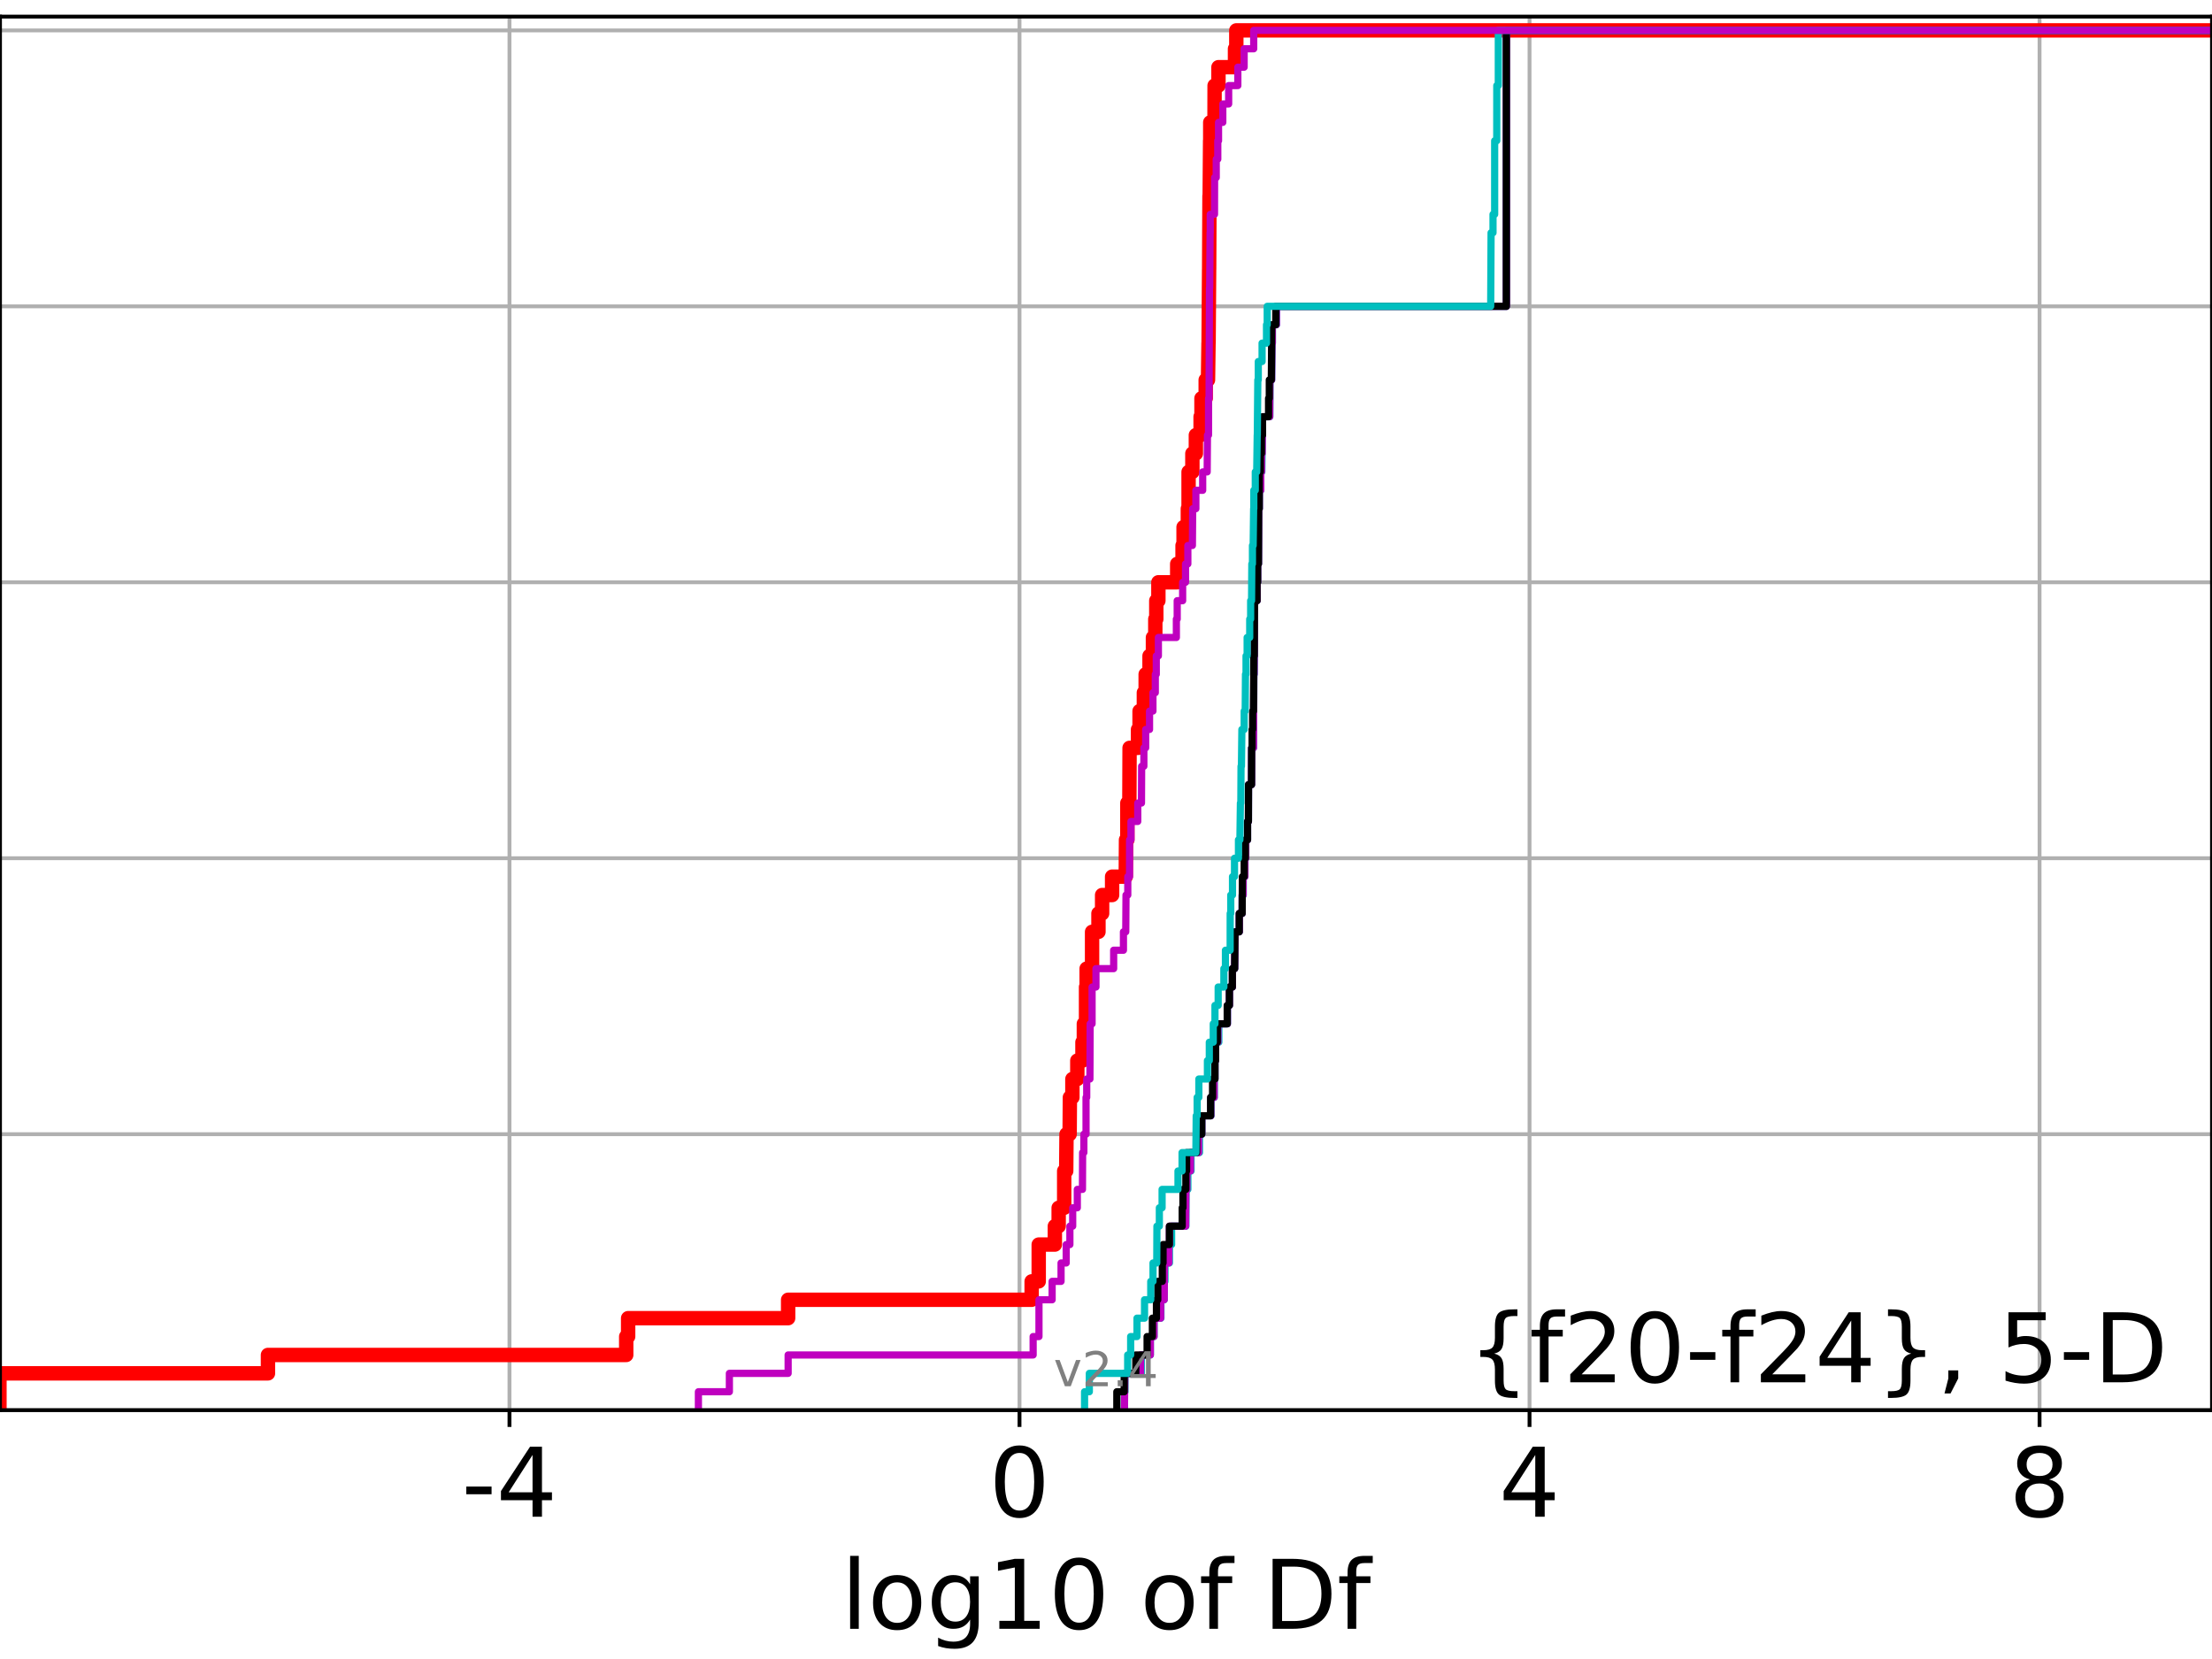<?xml version="1.0" encoding="utf-8" standalone="no"?>
<!DOCTYPE svg PUBLIC "-//W3C//DTD SVG 1.1//EN"
  "http://www.w3.org/Graphics/SVG/1.1/DTD/svg11.dtd">
<!-- Created with matplotlib (https://matplotlib.org/) -->
<svg height="345.6pt" version="1.1" viewBox="0 0 460.8 345.6" width="460.8pt" xmlns="http://www.w3.org/2000/svg" xmlns:xlink="http://www.w3.org/1999/xlink">
 <defs>
  <style type="text/css">*{stroke-linecap:butt;stroke-linejoin:round;}</style>
 </defs>
 <g id="figure_1">
  <g id="patch_1">
   <path d="M 0 345.6 
L 460.8 345.6 
L 460.8 0 
L 0 0 
z
" style="fill:#ffffff;"/>
  </g>
  <g id="axes_1">
   <g id="patch_2">
    <path d="M 0 293.76 
L 460.8 293.76 
L 460.8 3.456 
L 0 3.456 
z
" style="fill:#ffffff;"/>
   </g>
   <g id="matplotlib.axis_1">
    <g id="xtick_1">
     <g id="line2d_1">
      <path clip-path="url(#p13c309129e)" d="M 106.133 293.76 
L 106.133 3.456 
" style="fill:none;stroke:#b0b0b0;stroke-linecap:square;stroke-width:0.8;"/>
     </g>
     <g id="line2d_2">
      <defs>
       <path d="M 0 0 
L 0 3.5 
" id="m8b6c957593" style="stroke:#000000;stroke-width:0.8;"/>
      </defs>
      <g>
       <use style="stroke:#000000;stroke-width:0.8;" x="106.133" xlink:href="#m8b6c957593" y="293.76"/>
      </g>
     </g>
     <g id="text_1">
      <!-- -4 -->
      <g transform="translate(96.163 315.957)scale(0.2 -0.2)">
       <defs>
        <path d="M 4.891 31.391 
L 31.203 31.391 
L 31.203 23.391 
L 4.891 23.391 
z
" id="DejaVuSans-45"/>
        <path d="M 37.797 64.312 
L 12.891 25.391 
L 37.797 25.391 
z
M 35.203 72.906 
L 47.609 72.906 
L 47.609 25.391 
L 58.016 25.391 
L 58.016 17.188 
L 47.609 17.188 
L 47.609 0 
L 37.797 0 
L 37.797 17.188 
L 4.891 17.188 
L 4.891 26.703 
z
" id="DejaVuSans-52"/>
       </defs>
       <use xlink:href="#DejaVuSans-45"/>
       <use x="36.084" xlink:href="#DejaVuSans-52"/>
      </g>
     </g>
    </g>
    <g id="xtick_2">
     <g id="line2d_3">
      <path clip-path="url(#p13c309129e)" d="M 212.381 293.76 
L 212.381 3.456 
" style="fill:none;stroke:#b0b0b0;stroke-linecap:square;stroke-width:0.8;"/>
     </g>
     <g id="line2d_4">
      <g>
       <use style="stroke:#000000;stroke-width:0.8;" x="212.381" xlink:href="#m8b6c957593" y="293.76"/>
      </g>
     </g>
     <g id="text_2">
      <!-- 0 -->
      <g transform="translate(206.018 315.957)scale(0.2 -0.2)">
       <defs>
        <path d="M 31.781 66.406 
Q 24.172 66.406 20.328 58.906 
Q 16.5 51.422 16.5 36.375 
Q 16.5 21.391 20.328 13.891 
Q 24.172 6.391 31.781 6.391 
Q 39.453 6.391 43.281 13.891 
Q 47.125 21.391 47.125 36.375 
Q 47.125 51.422 43.281 58.906 
Q 39.453 66.406 31.781 66.406 
z
M 31.781 74.219 
Q 44.047 74.219 50.516 64.516 
Q 56.984 54.828 56.984 36.375 
Q 56.984 17.969 50.516 8.266 
Q 44.047 -1.422 31.781 -1.422 
Q 19.531 -1.422 13.062 8.266 
Q 6.594 17.969 6.594 36.375 
Q 6.594 54.828 13.062 64.516 
Q 19.531 74.219 31.781 74.219 
z
" id="DejaVuSans-48"/>
       </defs>
       <use xlink:href="#DejaVuSans-48"/>
      </g>
     </g>
    </g>
    <g id="xtick_3">
     <g id="line2d_5">
      <path clip-path="url(#p13c309129e)" d="M 318.629 293.76 
L 318.629 3.456 
" style="fill:none;stroke:#b0b0b0;stroke-linecap:square;stroke-width:0.8;"/>
     </g>
     <g id="line2d_6">
      <g>
       <use style="stroke:#000000;stroke-width:0.8;" x="318.629" xlink:href="#m8b6c957593" y="293.76"/>
      </g>
     </g>
     <g id="text_3">
      <!-- 4 -->
      <g transform="translate(312.266 315.957)scale(0.2 -0.2)">
       <use xlink:href="#DejaVuSans-52"/>
      </g>
     </g>
    </g>
    <g id="xtick_4">
     <g id="line2d_7">
      <path clip-path="url(#p13c309129e)" d="M 424.877 293.76 
L 424.877 3.456 
" style="fill:none;stroke:#b0b0b0;stroke-linecap:square;stroke-width:0.8;"/>
     </g>
     <g id="line2d_8">
      <g>
       <use style="stroke:#000000;stroke-width:0.8;" x="424.877" xlink:href="#m8b6c957593" y="293.76"/>
      </g>
     </g>
     <g id="text_4">
      <!-- 8 -->
      <g transform="translate(418.514 315.957)scale(0.2 -0.2)">
       <defs>
        <path d="M 31.781 34.625 
Q 24.75 34.625 20.719 30.859 
Q 16.703 27.094 16.703 20.516 
Q 16.703 13.922 20.719 10.156 
Q 24.75 6.391 31.781 6.391 
Q 38.812 6.391 42.859 10.172 
Q 46.922 13.969 46.922 20.516 
Q 46.922 27.094 42.891 30.859 
Q 38.875 34.625 31.781 34.625 
z
M 21.922 38.812 
Q 15.578 40.375 12.031 44.719 
Q 8.5 49.078 8.5 55.328 
Q 8.5 64.062 14.719 69.141 
Q 20.953 74.219 31.781 74.219 
Q 42.672 74.219 48.875 69.141 
Q 55.078 64.062 55.078 55.328 
Q 55.078 49.078 51.531 44.719 
Q 48 40.375 41.703 38.812 
Q 48.828 37.156 52.797 32.312 
Q 56.781 27.484 56.781 20.516 
Q 56.781 9.906 50.312 4.234 
Q 43.844 -1.422 31.781 -1.422 
Q 19.734 -1.422 13.25 4.234 
Q 6.781 9.906 6.781 20.516 
Q 6.781 27.484 10.781 32.312 
Q 14.797 37.156 21.922 38.812 
z
M 18.312 54.391 
Q 18.312 48.734 21.844 45.562 
Q 25.391 42.391 31.781 42.391 
Q 38.141 42.391 41.719 45.562 
Q 45.312 48.734 45.312 54.391 
Q 45.312 60.062 41.719 63.234 
Q 38.141 66.406 31.781 66.406 
Q 25.391 66.406 21.844 63.234 
Q 18.312 60.062 18.312 54.391 
z
" id="DejaVuSans-56"/>
       </defs>
       <use xlink:href="#DejaVuSans-56"/>
      </g>
     </g>
    </g>
    <g id="text_5">
     <!-- log10 of Df -->
     <g transform="translate(175.214 339.313)scale(0.2 -0.2)">
      <defs>
       <path d="M 9.422 75.984 
L 18.406 75.984 
L 18.406 0 
L 9.422 0 
z
" id="DejaVuSans-108"/>
       <path d="M 30.609 48.391 
Q 23.391 48.391 19.188 42.75 
Q 14.984 37.109 14.984 27.297 
Q 14.984 17.484 19.156 11.844 
Q 23.344 6.203 30.609 6.203 
Q 37.797 6.203 41.984 11.859 
Q 46.188 17.531 46.188 27.297 
Q 46.188 37.016 41.984 42.703 
Q 37.797 48.391 30.609 48.391 
z
M 30.609 56 
Q 42.328 56 49.016 48.375 
Q 55.719 40.766 55.719 27.297 
Q 55.719 13.875 49.016 6.219 
Q 42.328 -1.422 30.609 -1.422 
Q 18.844 -1.422 12.172 6.219 
Q 5.516 13.875 5.516 27.297 
Q 5.516 40.766 12.172 48.375 
Q 18.844 56 30.609 56 
z
" id="DejaVuSans-111"/>
       <path d="M 45.406 27.984 
Q 45.406 37.75 41.375 43.109 
Q 37.359 48.484 30.078 48.484 
Q 22.859 48.484 18.828 43.109 
Q 14.797 37.75 14.797 27.984 
Q 14.797 18.266 18.828 12.891 
Q 22.859 7.516 30.078 7.516 
Q 37.359 7.516 41.375 12.891 
Q 45.406 18.266 45.406 27.984 
z
M 54.391 6.781 
Q 54.391 -7.172 48.188 -13.984 
Q 42 -20.797 29.203 -20.797 
Q 24.469 -20.797 20.266 -20.094 
Q 16.062 -19.391 12.109 -17.922 
L 12.109 -9.188 
Q 16.062 -11.328 19.922 -12.344 
Q 23.781 -13.375 27.781 -13.375 
Q 36.625 -13.375 41.016 -8.766 
Q 45.406 -4.156 45.406 5.172 
L 45.406 9.625 
Q 42.625 4.781 38.281 2.391 
Q 33.938 0 27.875 0 
Q 17.828 0 11.672 7.656 
Q 5.516 15.328 5.516 27.984 
Q 5.516 40.672 11.672 48.328 
Q 17.828 56 27.875 56 
Q 33.938 56 38.281 53.609 
Q 42.625 51.219 45.406 46.391 
L 45.406 54.688 
L 54.391 54.688 
z
" id="DejaVuSans-103"/>
       <path d="M 12.406 8.297 
L 28.516 8.297 
L 28.516 63.922 
L 10.984 60.406 
L 10.984 69.391 
L 28.422 72.906 
L 38.281 72.906 
L 38.281 8.297 
L 54.391 8.297 
L 54.391 0 
L 12.406 0 
z
" id="DejaVuSans-49"/>
       <path id="DejaVuSans-32"/>
       <path d="M 37.109 75.984 
L 37.109 68.5 
L 28.516 68.5 
Q 23.688 68.5 21.797 66.547 
Q 19.922 64.594 19.922 59.516 
L 19.922 54.688 
L 34.719 54.688 
L 34.719 47.703 
L 19.922 47.703 
L 19.922 0 
L 10.891 0 
L 10.891 47.703 
L 2.297 47.703 
L 2.297 54.688 
L 10.891 54.688 
L 10.891 58.5 
Q 10.891 67.625 15.141 71.797 
Q 19.391 75.984 28.609 75.984 
z
" id="DejaVuSans-102"/>
       <path d="M 19.672 64.797 
L 19.672 8.109 
L 31.594 8.109 
Q 46.688 8.109 53.688 14.938 
Q 60.688 21.781 60.688 36.531 
Q 60.688 51.172 53.688 57.984 
Q 46.688 64.797 31.594 64.797 
z
M 9.812 72.906 
L 30.078 72.906 
Q 51.266 72.906 61.172 64.094 
Q 71.094 55.281 71.094 36.531 
Q 71.094 17.672 61.125 8.828 
Q 51.172 0 30.078 0 
L 9.812 0 
z
" id="DejaVuSans-68"/>
      </defs>
      <use xlink:href="#DejaVuSans-108"/>
      <use x="27.783" xlink:href="#DejaVuSans-111"/>
      <use x="88.965" xlink:href="#DejaVuSans-103"/>
      <use x="152.441" xlink:href="#DejaVuSans-49"/>
      <use x="216.064" xlink:href="#DejaVuSans-48"/>
      <use x="279.688" xlink:href="#DejaVuSans-32"/>
      <use x="311.475" xlink:href="#DejaVuSans-111"/>
      <use x="372.656" xlink:href="#DejaVuSans-102"/>
      <use x="407.861" xlink:href="#DejaVuSans-32"/>
      <use x="439.648" xlink:href="#DejaVuSans-68"/>
      <use x="516.65" xlink:href="#DejaVuSans-102"/>
     </g>
    </g>
   </g>
   <g id="matplotlib.axis_2">
    <g id="ytick_1">
     <g id="line2d_9">
      <path clip-path="url(#p13c309129e)" d="M 0 293.76 
L 460.8 293.76 
" style="fill:none;stroke:#b0b0b0;stroke-linecap:square;stroke-width:0.8;"/>
     </g>
     <g id="line2d_10">
      <defs>
       <path d="M 0 0 
L -3.5 0 
" id="m37d48ef989" style="stroke:#000000;stroke-width:0.8;"/>
      </defs>
      <g>
       <use style="stroke:#000000;stroke-width:0.8;" x="0" xlink:href="#m37d48ef989" y="293.76"/>
      </g>
     </g>
    </g>
    <g id="ytick_2">
     <g id="line2d_11">
      <path clip-path="url(#p13c309129e)" d="M 0 236.274 
L 460.8 236.274 
" style="fill:none;stroke:#b0b0b0;stroke-linecap:square;stroke-width:0.8;"/>
     </g>
     <g id="line2d_12">
      <g>
       <use style="stroke:#000000;stroke-width:0.8;" x="0" xlink:href="#m37d48ef989" y="236.274"/>
      </g>
     </g>
    </g>
    <g id="ytick_3">
     <g id="line2d_13">
      <path clip-path="url(#p13c309129e)" d="M 0 178.788 
L 460.8 178.788 
" style="fill:none;stroke:#b0b0b0;stroke-linecap:square;stroke-width:0.8;"/>
     </g>
     <g id="line2d_14">
      <g>
       <use style="stroke:#000000;stroke-width:0.8;" x="0" xlink:href="#m37d48ef989" y="178.788"/>
      </g>
     </g>
    </g>
    <g id="ytick_4">
     <g id="line2d_15">
      <path clip-path="url(#p13c309129e)" d="M 0 121.302 
L 460.8 121.302 
" style="fill:none;stroke:#b0b0b0;stroke-linecap:square;stroke-width:0.8;"/>
     </g>
     <g id="line2d_16">
      <g>
       <use style="stroke:#000000;stroke-width:0.8;" x="0" xlink:href="#m37d48ef989" y="121.302"/>
      </g>
     </g>
    </g>
    <g id="ytick_5">
     <g id="line2d_17">
      <path clip-path="url(#p13c309129e)" d="M 0 63.816 
L 460.8 63.816 
" style="fill:none;stroke:#b0b0b0;stroke-linecap:square;stroke-width:0.8;"/>
     </g>
     <g id="line2d_18">
      <g>
       <use style="stroke:#000000;stroke-width:0.8;" x="0" xlink:href="#m37d48ef989" y="63.816"/>
      </g>
     </g>
    </g>
    <g id="ytick_6">
     <g id="line2d_19">
      <path clip-path="url(#p13c309129e)" d="M 0 6.33 
L 460.8 6.33 
" style="fill:none;stroke:#b0b0b0;stroke-linecap:square;stroke-width:0.8;"/>
     </g>
     <g id="line2d_20">
      <g>
       <use style="stroke:#000000;stroke-width:0.8;" x="0" xlink:href="#m37d48ef989" y="6.33"/>
      </g>
     </g>
    </g>
   </g>
   <g id="line2d_21">
    <path clip-path="url(#p13c309129e)" d="M -0.115 293.76 
L -0.115 286.095 
L 55.822 286.095 
L 55.822 282.263 
L 130.451 282.263 
L 130.451 278.43 
L 130.853 278.43 
L 130.853 274.598 
L 164.183 274.598 
L 164.183 270.766 
L 214.911 270.766 
L 214.911 266.933 
L 216.384 266.933 
L 216.384 259.268 
L 219.745 259.268 
L 219.745 255.436 
L 220.539 255.436 
L 220.539 251.604 
L 221.69 251.604 
L 221.69 243.939 
L 222.11 243.939 
L 222.175 236.274 
L 222.826 236.274 
L 222.878 228.609 
L 223.399 228.609 
L 223.399 224.777 
L 224.425 224.777 
L 224.425 220.944 
L 225.495 220.944 
L 225.495 217.112 
L 225.788 217.112 
L 225.788 213.28 
L 226.241 213.28 
L 226.241 205.615 
L 226.365 205.615 
L 226.365 201.782 
L 227.5 201.782 
L 227.5 194.118 
L 228.83 194.118 
L 228.83 190.285 
L 229.593 190.285 
L 229.593 186.453 
L 231.673 186.453 
L 231.673 182.621 
L 234.516 182.621 
L 234.569 174.956 
L 234.847 174.956 
L 234.847 167.291 
L 235.267 167.291 
L 235.313 155.794 
L 237.07 155.794 
L 237.07 151.961 
L 237.393 151.961 
L 237.393 148.129 
L 238.289 148.129 
L 238.289 144.297 
L 238.662 144.297 
L 238.662 140.464 
L 239.469 140.464 
L 239.469 136.632 
L 240.178 136.632 
L 240.178 132.799 
L 240.671 132.799 
L 240.671 128.967 
L 240.875 128.967 
L 240.875 125.135 
L 241.313 125.135 
L 241.313 121.302 
L 245.234 121.302 
L 245.234 117.47 
L 246.348 117.47 
L 246.348 113.637 
L 246.559 113.637 
L 246.559 109.805 
L 247.451 109.805 
L 247.451 105.973 
L 247.603 105.973 
L 247.603 98.308 
L 248.394 98.308 
L 248.394 94.475 
L 249.121 94.475 
L 249.121 90.643 
L 250.107 90.643 
L 250.107 86.811 
L 250.29 86.811 
L 250.29 82.978 
L 251.169 82.978 
L 251.169 79.146 
L 251.65 79.146 
L 251.755 71.481 
L 251.77 71.481 
L 251.879 56.151 
L 251.886 56.151 
L 251.958 40.822 
L 252 40.822 
L 252.088 29.325 
L 252.115 29.325 
L 252.115 25.492 
L 253.004 25.492 
L 253.022 17.827 
L 253.829 17.827 
L 253.829 13.995 
L 257.274 13.995 
L 257.274 10.163 
L 257.546 10.163 
L 257.546 6.33 
L 257.546 6.33 
L 460.8 6.33 
L 460.8 6.33 
" style="fill:none;stroke:#ff0000;stroke-linecap:square;stroke-width:3;"/>
   </g>
   <g id="line2d_22">
    <path clip-path="url(#p13c309129e)" d="M 234.241 293.76 
L 234.241 289.928 
L 234.352 289.928 
L 234.352 286.095 
L 237.773 286.095 
L 237.773 282.263 
L 239.64 282.263 
L 239.64 278.43 
L 240.412 278.43 
L 240.412 274.598 
L 241.846 274.598 
L 241.846 270.766 
L 242.528 270.766 
L 242.528 266.933 
L 242.681 266.933 
L 242.681 263.101 
L 243.622 263.101 
L 243.622 259.268 
L 244.069 259.268 
L 244.069 255.436 
L 247.048 255.436 
L 247.069 247.771 
L 247.459 247.771 
L 247.459 243.939 
L 248.117 243.939 
L 248.117 240.106 
L 249.879 240.106 
L 249.879 236.274 
L 250.358 236.274 
L 250.358 232.442 
L 252.284 232.442 
L 252.284 228.609 
L 252.966 228.609 
L 252.966 224.777 
L 253.099 224.777 
L 253.099 220.944 
L 253.243 220.944 
L 253.243 217.112 
L 253.909 217.112 
L 253.909 213.28 
L 255.697 213.28 
L 255.697 209.447 
L 256.114 209.447 
L 256.114 205.615 
L 256.741 205.615 
L 256.741 201.782 
L 257.205 201.782 
L 257.285 194.118 
L 258.168 194.118 
L 258.168 190.285 
L 258.77 190.285 
L 258.77 186.453 
L 258.99 186.453 
L 258.99 182.621 
L 259.342 182.621 
L 259.342 178.788 
L 259.518 178.788 
L 259.518 174.956 
L 259.892 174.956 
L 259.892 171.123 
L 260.074 171.123 
L 260.093 163.459 
L 260.718 163.459 
L 260.744 155.794 
L 261.137 155.794 
L 261.199 140.464 
L 261.285 140.464 
L 261.349 125.135 
L 261.874 125.135 
L 261.874 121.302 
L 261.988 121.302 
L 261.988 117.47 
L 262.158 117.47 
L 262.203 105.973 
L 262.339 105.973 
L 262.339 102.14 
L 262.647 102.14 
L 262.647 98.308 
L 262.866 98.308 
L 262.97 90.643 
L 263.013 90.643 
L 263.013 86.811 
L 264.533 86.811 
L 264.571 79.146 
L 264.917 79.146 
L 264.991 71.481 
L 265.067 71.481 
L 265.067 67.649 
L 265.918 67.649 
L 265.918 63.816 
L 313.823 63.816 
L 313.823 6.33 
L 313.823 6.33 
L 460.8 6.33 
L 460.8 6.33 
" style="fill:none;stroke:#00bfbf;stroke-linecap:square;stroke-width:1.5;"/>
   </g>
   <g id="line2d_23">
    <path clip-path="url(#p13c309129e)" d="M 234.24 293.76 
L 234.329 286.095 
L 237.599 286.095 
L 237.599 282.263 
L 239.64 282.263 
L 239.64 278.43 
L 240.412 278.43 
L 240.412 274.598 
L 241.791 274.598 
L 241.791 270.766 
L 242.528 270.766 
L 242.58 263.101 
L 243.489 263.101 
L 243.489 259.268 
L 243.62 259.268 
L 243.62 255.436 
L 246.997 255.436 
L 247.047 247.771 
L 247.259 247.771 
L 247.259 243.939 
L 247.985 243.939 
L 247.985 240.106 
L 249.686 240.106 
L 249.686 236.274 
L 250.356 236.274 
L 250.356 232.442 
L 252.242 232.442 
L 252.242 228.609 
L 252.932 228.609 
L 252.932 224.777 
L 253.099 224.777 
L 253.099 220.944 
L 253.242 220.944 
L 253.242 217.112 
L 253.714 217.112 
L 253.714 213.28 
L 255.694 213.28 
L 255.694 209.447 
L 256.114 209.447 
L 256.114 205.615 
L 256.74 205.615 
L 256.74 201.782 
L 257.205 201.782 
L 257.285 194.118 
L 258.168 194.118 
L 258.168 190.285 
L 258.769 190.285 
L 258.769 186.453 
L 258.967 186.453 
L 258.967 182.621 
L 259.332 182.621 
L 259.332 178.788 
L 259.518 178.788 
L 259.518 174.956 
L 259.892 174.956 
L 259.892 171.123 
L 260.073 171.123 
L 260.092 163.459 
L 260.717 163.459 
L 260.743 155.794 
L 261.128 155.794 
L 261.199 140.464 
L 261.264 140.464 
L 261.349 125.135 
L 261.874 125.135 
L 261.874 121.302 
L 261.988 121.302 
L 261.988 117.47 
L 262.158 117.47 
L 262.202 105.973 
L 262.339 105.973 
L 262.339 102.14 
L 262.645 102.14 
L 262.645 98.308 
L 262.803 98.308 
L 262.803 94.475 
L 262.941 94.475 
L 263.013 86.811 
L 264.508 86.811 
L 264.549 79.146 
L 264.909 79.146 
L 264.968 71.481 
L 265.052 71.481 
L 265.052 67.649 
L 265.9 67.649 
L 265.9 63.816 
L 313.818 63.816 
L 313.823 6.33 
L 313.823 6.33 
L 460.8 6.33 
L 460.8 6.33 
" style="fill:none;stroke:#bf00bf;stroke-linecap:square;stroke-width:1.5;"/>
   </g>
   <g id="line2d_24">
    <path clip-path="url(#p13c309129e)" d="M 232.655 293.76 
L 232.655 289.928 
L 234.194 289.928 
L 234.194 286.095 
L 236.608 286.095 
L 236.608 282.263 
L 238.961 282.263 
L 238.961 278.43 
L 240.063 278.43 
L 240.063 274.598 
L 240.908 274.598 
L 240.908 270.766 
L 241.188 270.766 
L 241.188 266.933 
L 242.13 266.933 
L 242.13 263.101 
L 242.287 263.101 
L 242.287 259.268 
L 243.602 259.268 
L 243.602 255.436 
L 246.273 255.436 
L 246.273 251.604 
L 246.426 251.604 
L 246.426 247.771 
L 247.041 247.771 
L 247.041 243.939 
L 247.193 243.939 
L 247.193 240.106 
L 249.286 240.106 
L 249.286 236.274 
L 250.35 236.274 
L 250.35 232.442 
L 252.183 232.442 
L 252.183 228.609 
L 252.601 228.609 
L 252.601 224.777 
L 253.091 224.777 
L 253.091 220.944 
L 253.229 220.944 
L 253.229 217.112 
L 253.587 217.112 
L 253.587 213.28 
L 255.652 213.28 
L 255.652 209.447 
L 256.107 209.447 
L 256.107 205.615 
L 256.726 205.615 
L 256.726 201.782 
L 257.2 201.782 
L 257.277 194.118 
L 258.158 194.118 
L 258.158 190.285 
L 258.766 190.285 
L 258.811 182.621 
L 259.194 182.621 
L 259.194 178.788 
L 259.428 178.788 
L 259.428 174.956 
L 259.888 174.956 
L 259.888 171.123 
L 260.068 171.123 
L 260.088 163.459 
L 260.714 163.459 
L 260.742 155.794 
L 260.836 155.794 
L 260.836 151.961 
L 260.948 151.961 
L 260.948 148.129 
L 261.131 148.129 
L 261.198 136.632 
L 261.288 136.632 
L 261.348 125.135 
L 261.871 125.135 
L 261.871 121.302 
L 261.987 121.302 
L 261.987 117.47 
L 262.157 117.47 
L 262.2 105.973 
L 262.314 105.973 
L 262.338 98.308 
L 262.568 98.308 
L 262.568 94.475 
L 262.789 94.475 
L 262.789 90.643 
L 263.012 90.643 
L 263.012 86.811 
L 264.265 86.811 
L 264.265 82.978 
L 264.417 82.978 
L 264.417 79.146 
L 264.839 79.146 
L 264.941 67.649 
L 265.775 67.649 
L 265.775 63.816 
L 313.8 63.816 
L 313.805 6.33 
L 313.805 6.33 
L 460.8 6.33 
L 460.8 6.33 
" style="fill:none;stroke:#000000;stroke-linecap:square;stroke-width:1.5;"/>
   </g>
   <g id="line2d_25">
    <path clip-path="url(#p13c309129e)" d="M 225.935 293.76 
L 225.935 289.928 
L 226.928 289.928 
L 226.928 286.095 
L 234.918 286.095 
L 234.918 282.263 
L 235.538 282.263 
L 235.538 278.43 
L 236.857 278.43 
L 236.857 274.598 
L 238.428 274.598 
L 238.428 270.766 
L 239.724 270.766 
L 239.724 266.933 
L 240.195 266.933 
L 240.195 263.101 
L 240.974 263.101 
L 241.009 255.436 
L 241.514 255.436 
L 241.514 251.604 
L 242.086 251.604 
L 242.086 247.771 
L 245.397 247.771 
L 245.397 243.939 
L 246.244 243.939 
L 246.244 240.106 
L 249.124 240.106 
L 249.192 232.442 
L 249.388 232.442 
L 249.388 228.609 
L 249.742 228.609 
L 249.742 224.777 
L 251.53 224.777 
L 251.53 220.944 
L 251.922 220.944 
L 251.922 217.112 
L 252.745 217.112 
L 252.745 213.28 
L 253.1 213.28 
L 253.1 209.447 
L 253.767 209.447 
L 253.767 205.615 
L 254.955 205.615 
L 254.955 201.782 
L 255.281 201.782 
L 255.281 197.95 
L 256.264 197.95 
L 256.271 190.285 
L 256.389 190.285 
L 256.389 186.453 
L 256.753 186.453 
L 256.753 182.621 
L 257.171 182.621 
L 257.171 178.788 
L 257.994 178.788 
L 257.994 174.956 
L 258.294 174.956 
L 258.4 167.291 
L 258.489 167.291 
L 258.53 159.626 
L 258.614 159.626 
L 258.706 151.961 
L 259.188 151.961 
L 259.188 148.129 
L 259.398 148.129 
L 259.457 140.464 
L 259.574 140.464 
L 259.574 136.632 
L 259.802 136.632 
L 259.802 132.799 
L 260.34 132.799 
L 260.34 128.967 
L 260.533 128.967 
L 260.533 125.135 
L 260.725 125.135 
L 260.777 117.47 
L 260.91 117.47 
L 260.91 113.637 
L 261.057 113.637 
L 261.156 105.973 
L 261.194 105.973 
L 261.194 102.14 
L 261.499 102.14 
L 261.499 98.308 
L 261.797 98.308 
L 261.901 90.643 
L 261.921 90.643 
L 262.027 79.146 
L 262.124 79.146 
L 262.124 75.313 
L 262.914 75.313 
L 262.914 71.481 
L 263.837 71.481 
L 263.837 67.649 
L 263.985 67.649 
L 263.985 63.816 
L 310.539 63.816 
L 310.619 48.487 
L 311.022 48.487 
L 311.022 44.654 
L 311.365 44.654 
L 311.366 29.325 
L 311.8 29.325 
L 311.807 17.827 
L 312.121 17.827 
L 312.126 6.33 
L 312.126 6.33 
L 460.8 6.33 
L 460.8 6.33 
" style="fill:none;stroke:#00bfbf;stroke-linecap:square;stroke-width:1.5;"/>
   </g>
   <g id="line2d_26">
    <path clip-path="url(#p13c309129e)" d="M 145.491 293.76 
L 145.491 289.928 
L 151.943 289.928 
L 151.943 286.095 
L 164.183 286.095 
L 164.183 282.263 
L 215.222 282.263 
L 215.222 278.43 
L 216.438 278.43 
L 216.438 270.766 
L 219.178 270.766 
L 219.178 266.933 
L 221.038 266.933 
L 221.038 263.101 
L 222.11 263.101 
L 222.11 259.268 
L 222.878 259.268 
L 222.878 255.436 
L 223.46 255.436 
L 223.46 251.604 
L 224.425 251.604 
L 224.425 247.771 
L 225.495 247.771 
L 225.531 240.106 
L 225.789 240.106 
L 225.789 236.274 
L 226.241 236.274 
L 226.241 228.609 
L 226.383 228.609 
L 226.383 224.777 
L 227.051 224.777 
L 227.098 213.28 
L 227.5 213.28 
L 227.5 205.615 
L 228.308 205.615 
L 228.308 201.782 
L 231.996 201.782 
L 231.996 197.95 
L 234.034 197.95 
L 234.034 194.118 
L 234.516 194.118 
L 234.569 186.453 
L 234.938 186.453 
L 234.938 182.621 
L 235.302 182.621 
L 235.313 174.956 
L 235.601 174.956 
L 235.601 171.123 
L 237.013 171.123 
L 237.013 167.291 
L 237.79 167.291 
L 237.826 159.626 
L 238.289 159.626 
L 238.289 155.794 
L 238.662 155.794 
L 238.662 151.961 
L 239.469 151.961 
L 239.469 148.129 
L 240.178 148.129 
L 240.178 144.297 
L 240.671 144.297 
L 240.671 140.464 
L 240.875 140.464 
L 240.875 136.632 
L 241.313 136.632 
L 241.313 132.799 
L 245.059 132.799 
L 245.059 128.967 
L 245.234 128.967 
L 245.234 125.135 
L 246.366 125.135 
L 246.366 121.302 
L 246.965 121.302 
L 246.965 117.47 
L 247.451 117.47 
L 247.451 113.637 
L 248.397 113.637 
L 248.459 105.973 
L 249.121 105.973 
L 249.121 102.14 
L 250.542 102.14 
L 250.542 98.308 
L 251.478 98.308 
L 251.534 90.643 
L 251.755 90.643 
L 251.77 82.978 
L 251.872 82.978 
L 251.958 59.984 
L 252 59.984 
L 252.088 48.487 
L 252.115 48.487 
L 252.115 44.654 
L 253.004 44.654 
L 253.022 36.989 
L 253.366 36.989 
L 253.366 33.157 
L 253.688 33.157 
L 253.688 29.325 
L 253.843 29.325 
L 253.843 25.492 
L 254.731 25.492 
L 254.731 21.66 
L 255.952 21.66 
L 255.952 17.827 
L 257.864 17.827 
L 257.864 13.995 
L 259.177 13.995 
L 259.177 10.163 
L 261.171 10.163 
L 261.171 6.33 
L 261.171 6.33 
L 460.8 6.33 
L 460.8 6.33 
" style="fill:none;stroke:#bf00bf;stroke-linecap:square;stroke-width:1.5;"/>
   </g>
   <g id="patch_3">
    <path d="M 0 293.76 
L 0 3.456 
" style="fill:none;stroke:#000000;stroke-linecap:square;stroke-linejoin:miter;stroke-width:0.8;"/>
   </g>
   <g id="patch_4">
    <path d="M 460.8 293.76 
L 460.8 3.456 
" style="fill:none;stroke:#000000;stroke-linecap:square;stroke-linejoin:miter;stroke-width:0.8;"/>
   </g>
   <g id="patch_5">
    <path d="M 0 293.76 
L 460.8 293.76 
" style="fill:none;stroke:#000000;stroke-linecap:square;stroke-linejoin:miter;stroke-width:0.8;"/>
   </g>
   <g id="patch_6">
    <path d="M 0 3.456 
L 460.8 3.456 
" style="fill:none;stroke:#000000;stroke-linecap:square;stroke-linejoin:miter;stroke-width:0.8;"/>
   </g>
   <g id="text_6">
    <!-- {f20-f24}, 5-D -->
    <g transform="translate(305.884 287.954)scale(0.2 -0.2)">
     <defs>
      <path d="M 51.125 -9.281 
L 51.125 -16.312 
L 48.094 -16.312 
Q 35.938 -16.312 31.812 -12.688 
Q 27.688 -9.078 27.688 1.703 
L 27.688 13.375 
Q 27.688 20.75 25.047 23.578 
Q 22.406 26.422 15.484 26.422 
L 12.5 26.422 
L 12.5 33.406 
L 15.484 33.406 
Q 22.469 33.406 25.078 36.203 
Q 27.688 39.016 27.688 46.297 
L 27.688 58.016 
Q 27.688 68.797 31.812 72.391 
Q 35.938 75.984 48.094 75.984 
L 51.125 75.984 
L 51.125 69 
L 47.797 69 
Q 40.922 69 38.812 66.844 
Q 36.719 64.703 36.719 57.812 
L 36.719 45.703 
Q 36.719 38.031 34.5 34.562 
Q 32.281 31.109 26.906 29.891 
Q 32.328 28.562 34.516 25.094 
Q 36.719 21.625 36.719 14.016 
L 36.719 1.906 
Q 36.719 -4.984 38.812 -7.125 
Q 40.922 -9.281 47.797 -9.281 
z
" id="DejaVuSans-123"/>
      <path d="M 19.188 8.297 
L 53.609 8.297 
L 53.609 0 
L 7.328 0 
L 7.328 8.297 
Q 12.938 14.109 22.625 23.891 
Q 32.328 33.688 34.812 36.531 
Q 39.547 41.844 41.422 45.531 
Q 43.312 49.219 43.312 52.781 
Q 43.312 58.594 39.234 62.25 
Q 35.156 65.922 28.609 65.922 
Q 23.969 65.922 18.812 64.312 
Q 13.672 62.703 7.812 59.422 
L 7.812 69.391 
Q 13.766 71.781 18.938 73 
Q 24.125 74.219 28.422 74.219 
Q 39.75 74.219 46.484 68.547 
Q 53.219 62.891 53.219 53.422 
Q 53.219 48.922 51.531 44.891 
Q 49.859 40.875 45.406 35.406 
Q 44.188 33.984 37.641 27.219 
Q 31.109 20.453 19.188 8.297 
z
" id="DejaVuSans-50"/>
      <path d="M 12.5 -9.281 
L 15.922 -9.281 
Q 22.75 -9.281 24.828 -7.172 
Q 26.906 -5.078 26.906 1.906 
L 26.906 14.016 
Q 26.906 21.625 29.094 25.094 
Q 31.297 28.562 36.719 29.891 
Q 31.297 31.109 29.094 34.562 
Q 26.906 38.031 26.906 45.703 
L 26.906 57.812 
Q 26.906 64.75 24.828 66.875 
Q 22.75 69 15.922 69 
L 12.5 69 
L 12.5 75.984 
L 15.578 75.984 
Q 27.734 75.984 31.812 72.391 
Q 35.891 68.797 35.891 58.016 
L 35.891 46.297 
Q 35.891 39.016 38.516 36.203 
Q 41.156 33.406 48.094 33.406 
L 51.125 33.406 
L 51.125 26.422 
L 48.094 26.422 
Q 41.156 26.422 38.516 23.578 
Q 35.891 20.75 35.891 13.375 
L 35.891 1.703 
Q 35.891 -9.078 31.812 -12.688 
Q 27.734 -16.312 15.578 -16.312 
L 12.5 -16.312 
z
" id="DejaVuSans-125"/>
      <path d="M 11.719 12.406 
L 22.016 12.406 
L 22.016 4 
L 14.016 -11.625 
L 7.719 -11.625 
L 11.719 4 
z
" id="DejaVuSans-44"/>
      <path d="M 10.797 72.906 
L 49.516 72.906 
L 49.516 64.594 
L 19.828 64.594 
L 19.828 46.734 
Q 21.969 47.469 24.109 47.828 
Q 26.266 48.188 28.422 48.188 
Q 40.625 48.188 47.75 41.5 
Q 54.891 34.812 54.891 23.391 
Q 54.891 11.625 47.562 5.094 
Q 40.234 -1.422 26.906 -1.422 
Q 22.312 -1.422 17.547 -0.641 
Q 12.797 0.141 7.719 1.703 
L 7.719 11.625 
Q 12.109 9.234 16.797 8.062 
Q 21.484 6.891 26.703 6.891 
Q 35.156 6.891 40.078 11.328 
Q 45.016 15.766 45.016 23.391 
Q 45.016 31 40.078 35.438 
Q 35.156 39.891 26.703 39.891 
Q 22.75 39.891 18.812 39.016 
Q 14.891 38.141 10.797 36.281 
z
" id="DejaVuSans-53"/>
     </defs>
     <use xlink:href="#DejaVuSans-123"/>
     <use x="63.623" xlink:href="#DejaVuSans-102"/>
     <use x="98.828" xlink:href="#DejaVuSans-50"/>
     <use x="162.451" xlink:href="#DejaVuSans-48"/>
     <use x="226.074" xlink:href="#DejaVuSans-45"/>
     <use x="262.158" xlink:href="#DejaVuSans-102"/>
     <use x="297.363" xlink:href="#DejaVuSans-50"/>
     <use x="360.986" xlink:href="#DejaVuSans-52"/>
     <use x="424.609" xlink:href="#DejaVuSans-125"/>
     <use x="488.232" xlink:href="#DejaVuSans-44"/>
     <use x="520.02" xlink:href="#DejaVuSans-32"/>
     <use x="551.807" xlink:href="#DejaVuSans-53"/>
     <use x="615.43" xlink:href="#DejaVuSans-45"/>
     <use x="651.514" xlink:href="#DejaVuSans-68"/>
    </g>
   </g>
   <g id="text_7">
    <!-- v2.4 -->
    <g style="fill:#808080;" transform="translate(219.489 288.777)scale(0.1 -0.1)">
     <defs>
      <path d="M 2.984 54.688 
L 12.5 54.688 
L 29.594 8.797 
L 46.688 54.688 
L 56.203 54.688 
L 35.688 0 
L 23.484 0 
z
" id="DejaVuSans-118"/>
      <path d="M 10.688 12.406 
L 21 12.406 
L 21 0 
L 10.688 0 
z
" id="DejaVuSans-46"/>
     </defs>
     <use xlink:href="#DejaVuSans-118"/>
     <use x="59.18" xlink:href="#DejaVuSans-50"/>
     <use x="122.803" xlink:href="#DejaVuSans-46"/>
     <use x="154.59" xlink:href="#DejaVuSans-52"/>
    </g>
   </g>
  </g>
 </g>
 <defs>
  <clipPath id="p13c309129e">
   <rect height="290.304" width="460.8" x="0" y="3.456"/>
  </clipPath>
 </defs>
</svg>
